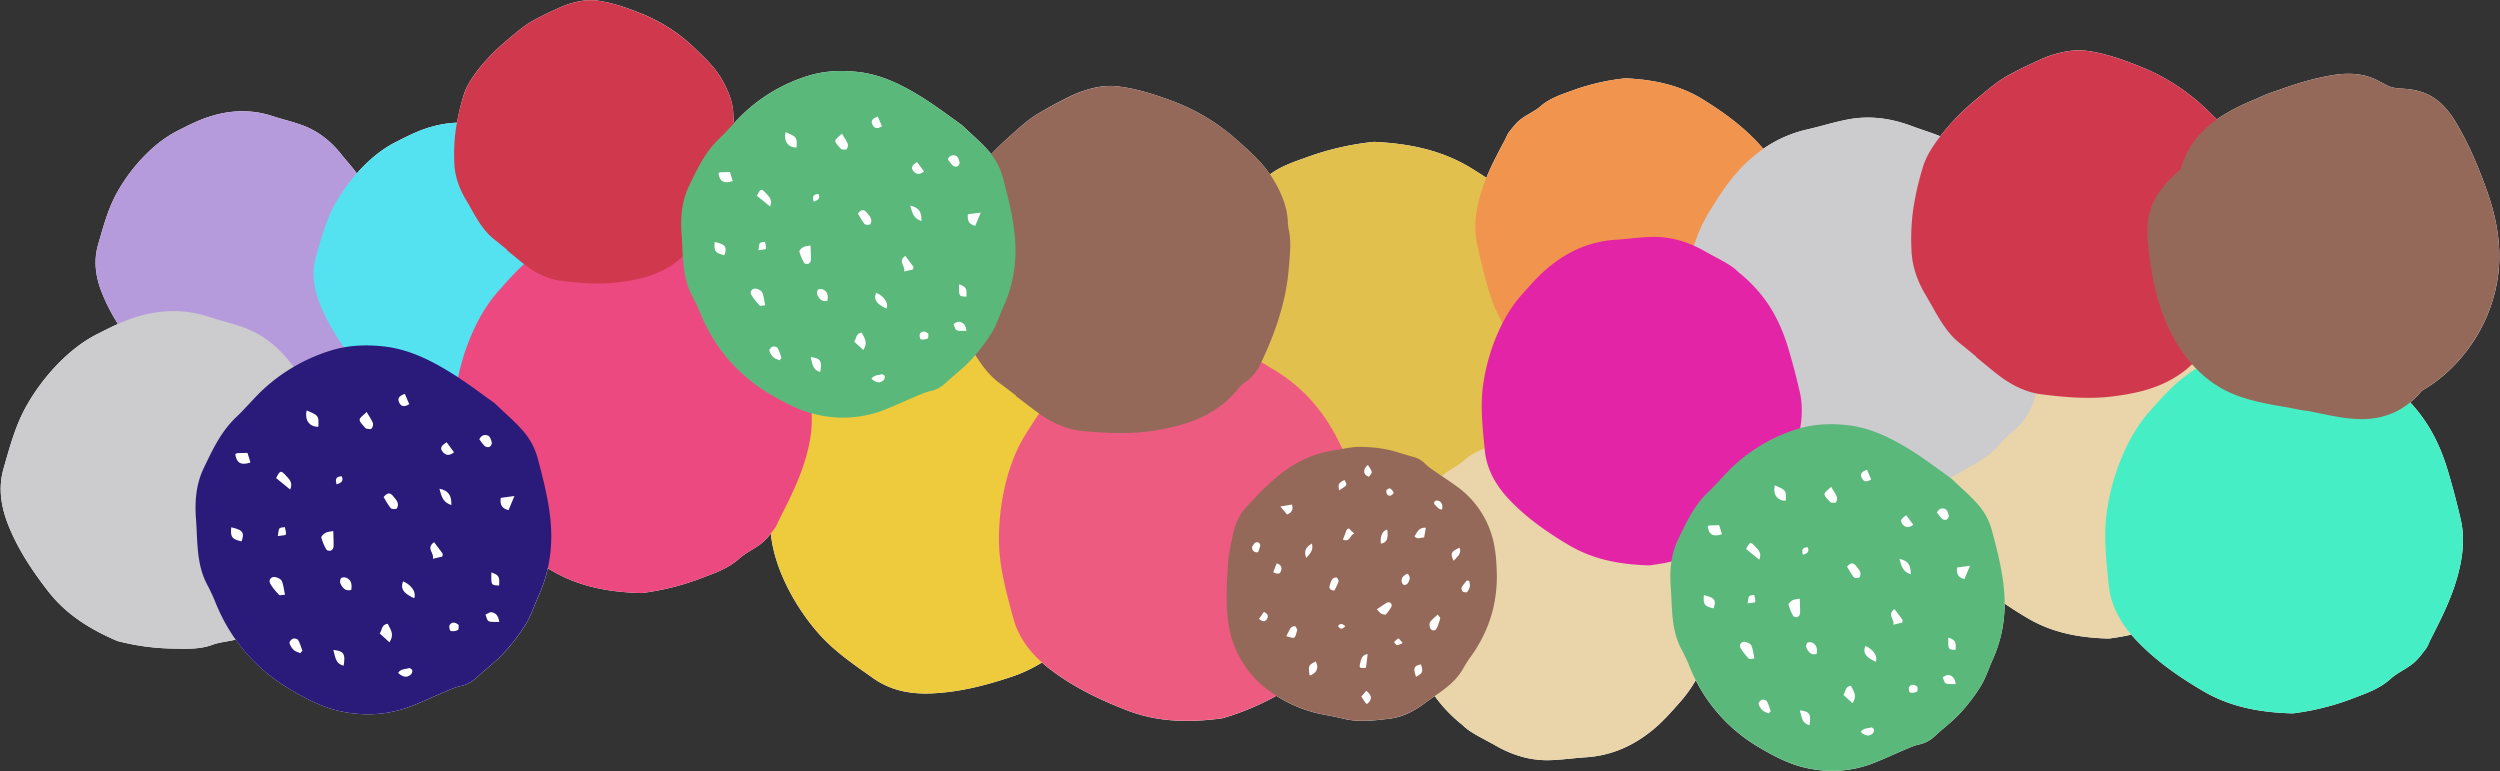 <svg xmlns="http://www.w3.org/2000/svg" viewBox="0 0 2380 734"><rect x="0" y="0" width="2380" height="734" fill="#333333" stroke="none"/><defs><style>.cls-1{isolation:isolate;}.cls-2{fill:#fff;}.cls-3{fill:#e1c04d;}.cls-10,.cls-11,.cls-12,.cls-13,.cls-14,.cls-15,.cls-3,.cls-4,.cls-5,.cls-6,.cls-7,.cls-8,.cls-9{mix-blend-mode:multiply;}.cls-4{fill:#f1944d;}.cls-5{fill:#e9d5a9;}.cls-6{fill:#b69bdc;}.cls-7{fill:#eecb3d;}.cls-8{fill:#54e2f1;}.cls-9{fill:#cccbcd;}.cls-10{fill:#ee5b81;}.cls-11{fill:#45eec4;}.cls-12{fill:#ec4980;}.cls-13{fill:#e424a7;}.cls-14{fill:#d0384e;}.cls-15,.cls-17{fill:#956959;}.cls-16{fill:#5ab87b;}.cls-18{fill:#2a1a7a;}</style></defs><title>scoops-separator</title><g class="cls-1"><g id="Layer_1" data-name="Layer 1"><path class="cls-2" d="M2368.25 183.6c-7.9-22.57-17.65-46-29.92-66.58-5-8.46-11.36-16.71-19.39-22.52-9.76-7.06-20-9.37-31.83-10.09-5.26-.32-10.14-.77-14.9-3.2-5.34-2.72-10.3-5.77-16-7.75-11.55-4-24-3.82-36-1.83-17.24 2.88-34.12 8-50.61 14a155.6 155.6 0 0 0-21.47 8.39l-.55.23c-12.72 5.23-25.67 11.37-37.09 19.42-3.59-3.56-7.26-7-10.92-10.53a192.75 192.75 0 0 0-60.46-39.09c-16.7-6.87-33.61-12.94-51.58-15.55-12.09-1.75-23.78.55-35.12 4.24-7.4 2.41-14.44 6-21.51 9.28-6.3 2.95-12.48 6.14-18.6 9.44-11.07 6-20.33 14.33-30 22.31a223.59 223.59 0 0 0-35.23 36c-8.08-3.36-17.67-6.22-27-9.73-19.65-7.39-39.87-10.26-60.56-6.37-13.11 2.46-25.89 6.58-38.92 9.53a120 120 0 0 0-42 18.49c-1.12-1.36-2.27-2.7-3.46-4-15.62-17.26-34.31-30.85-54.16-43.11-22.56-13.93-47.24-18.72-73.06-20a20.82 20.82 0 0 0-3.26.28 209 209 0 0 0-47.63 11.27c-10.72 3.84-21.54 7.3-30.52 15.11-5.63 4.89-12.94 7.81-18.87 12.42-4.19 3.24-7.54 7.66-10.87 11.87-1.81 2.29-2.76 5.24-4.17 7.86-6.31 11.76-12.57 23.56-17.6 35.89q-6.88-4.57-14-8.92c-28.55-17.63-59.77-23.69-92.45-25.29a26.34 26.34 0 0 0-4.12.36 264.44 264.44 0 0 0-60.27 14.26c-12.22 4.38-24.54 8.38-35.17 16.35-8.76-12.88-20.39-22.9-31.85-33.11a192.74 192.74 0 0 0-61.78-37c-16.93-6.28-34-11.77-52.09-13.76-12.14-1.33-23.74 1.37-35 5.46-7.31 2.66-14.22 6.46-21.18 10-6.08 3.19-12.08 6.6-18.08 10.11-10.86 6.35-19.82 15-29.16 23.33-5.65 5-11.07 10.24-16.22 15.68-.21-.27-.42-.55-.63-.82-7.54-9.2-16.93-16.89-27-26.62-11-7.79-23.29-17.22-36.31-25.44-19.52-12.32-39.81-22.87-63.47-25.41-16.27-1.73-32.37-.89-47.67 4a157.31 157.31 0 0 0-59.38 34.37c-3.59 3.33-7 6.87-10.34 10.45-.07-.44-.13-.88-.21-1.33a42 42 0 0 1-.43-6.38c-.3-12.19-4.74-22.93-10.65-33.43-6.88-12.23-17-21.5-26.86-31a157.12 157.12 0 0 0-49.29-31.87C597.76 7.73 584 2.78 569.33.65c-9.86-1.43-19.38.45-28.63 3.46-6 2-11.77 4.86-17.54 7.56-5.13 2.4-10.18 5-15.17 7.69-9 4.86-16.57 11.68-24.42 18.19-12.5 10.37-23.77 21.8-33 35.14-3.72 5.4-7.18 11.34-9.06 17.56a244.35 244.35 0 0 0-6.51 26.56 105 105 0 0 0-28.66 5.25c-10.22 3.32-20 8.31-29.59 13.2-12.4 6.3-23 15-32.73 25.06-1.5 1.56-2.95 3.15-4.37 4.76-4-5.71-9.62-11.72-14.7-18.09-9.89-12.43-21.91-22.14-36.85-27.64-9.47-3.49-19.36-5.78-29-8.91-20.25-6.61-40.5-5.64-60.37.82-10.22 3.32-20 8.31-29.59 13.2-12.4 6.3-23 15-32.73 25.06a166.5 166.5 0 0 0-23.83 31.77c-9.42 16.14-14.1 34.06-19.23 51.81-4.55 15.74-2.11 31 3.69 45.67a182.15 182.15 0 0 0 15.27 29.68c-6.67 3-13.21 6.31-19.71 9.61-14.59 7.41-27.1 17.62-38.51 29.48a195.88 195.88 0 0 0-28 37.37C15 403.87 9.49 425 3.45 445.84-1.9 464.36 1 482.36 7.79 499.57c9.15 23.05 22.73 43.59 38 63.22C63.07 585.11 85.9 599.1 111.2 610a22.19 22.19 0 0 0 3.36.94 222.62 222.62 0 0 0 51.73 6.52c12.13.17 24.22.75 36.09-3.69 7-2.61 14.76-2.94 22-4.92a167.18 167.18 0 0 0 52.21 47.66c13.76 8.13 28.52 15.86 43.85 19.72 23.3 5.86 47.36 5.07 70.35-3.68 10.93-4.16 21.52-9.25 32.31-13.78 4.92-2.06 9.85-4.38 15-5.53a32.36 32.36 0 0 0 15.77-8.24c8.28-7.8 17.59-14.58 25.3-22.88a178.69 178.69 0 0 0 21.33-27.74c5.23-8.5 8.26-18.33 12.42-27.5a131.7 131.7 0 0 0 8.62-25.88l3.59 2.14c26.42 15.6 55.07 20.57 85 21.44a24.1 24.1 0 0 0 3.76-.4 241.77 241.77 0 0 0 54.8-14.18c12.31-4.69 24.75-8.94 35-18.18 6.4-5.79 14.78-9.34 21.54-14.79a55.69 55.69 0 0 0 8.56-9.1l.5 3.72c2.34 17.23 8.23 33.33 16.15 48.92a208.09 208.09 0 0 0 27.72 41.17c15.19 17.74 34.42 30.62 53.28 44 16.71 11.82 35.78 15.23 55.43 14.38 26.32-1.14 51.66-7.61 76.68-16a137.36 137.36 0 0 0 28.37-13.42q3.68 3.29 7.65 6.34c22.11 17 47 28.94 73.07 39.09 29.57 11.54 59.66 11.87 90.33 7.8a24.92 24.92 0 0 0 3.78-1 246.36 246.36 0 0 0 48.34-20.54 125.89 125.89 0 0 0 35.55 15.74c9.12 2.44 18.59 3.57 27.74 5.93 14.76 3.8 29.43 1.9 44.13.18 12.87-1.5 23.89-7.35 34.14-15 3-2.25 6.15-4.4 9.25-6.57a138.06 138.06 0 0 0 26.63 27.73c6.82 7.08 19.45 12.59 31.27 19.37 15.85 9.09 32.82 14.38 51.13 13.93 11.6-.29 23.16-2 34.76-2.76 24.45-1.52 45.7-11.14 64.21-26.49 9.52-7.89 17.82-17.36 26-26.67a124.38 124.38 0 0 0 14.45-20.25 156 156 0 0 0 60.78 64.26c12.93 7.63 26.8 14.91 41.2 18.53 21.89 5.51 44.5 4.76 66.1-3.46 10.27-3.91 20.21-8.69 30.36-12.94 4.62-1.94 9.26-4.11 14.11-5.2a30.41 30.41 0 0 0 14.82-7.74c7.78-7.33 16.53-13.7 23.78-21.5a167.89 167.89 0 0 0 20-26.07c4.91-8 7.76-17.22 11.66-25.84a127.27 127.27 0 0 0 11.18-53.05c7.18 5 14.6 9.63 22.18 14.1 23.75 14 49.5 18.49 76.37 19.28a21.65 21.65 0 0 0 3.38-.36q9.49-1.24 18.75-3.37 2.12 2.49 4.38 4.9c18.46 19.61 40.39 34.9 63.64 48.62 26.42 15.6 55.07 20.57 85 21.44a24.1 24.1 0 0 0 3.76-.4 241.77 241.77 0 0 0 54.83-14.13c12.31-4.69 24.75-8.94 35-18.18 6.4-5.79 14.78-9.34 21.54-14.79 4.77-3.85 8.54-9 12.3-14 2-2.69 3.07-6.13 4.64-9.19 10.05-19.66 20-39.4 25.76-60.84 4.68-17.44 6.87-35.26 2.73-53.11-3.76-16.24-8-32.41-12.85-48.34-7.12-23.16-17.68-44.21-35.24-63.07a81 81 0 0 0 11.13-11.19c20-11.29 37.19-28.47 49.76-48a150.43 150.43 0 0 0 23.18-64.8c2.68-25.77-1.8-51.09-10.33-75.49z"/><path class="cls-3" d="M1198.32 474.63c-30.88-25.56-46.76-54.91-56.22-88-5-17.53-9.24-35.31-13-53.15-4.14-19.6-1.36-39 4.14-58 6.76-23.31 18.06-44.69 29.49-66 1.78-3.31 3-7.06 5.27-9.95 4.21-5.32 8.46-10.91 13.75-15 7.51-5.82 16.76-9.52 23.88-15.71 11.36-9.88 25.05-14.26 38.62-19.12a264.44 264.44 0 0 1 60.27-14.26 26.35 26.35 0 0 1 4.12-.36c32.67 1.61 63.89 7.67 92.45 25.29 25.12 15.51 48.77 32.71 68.54 54.55 14.76 16.31 25.43 35.15 27.18 58 2 25.75 4.62 51.5.19 77.23a232.67 232.67 0 0 1-15.65 53.24c-7.76 17.95-17.43 34.5-30.58 48.82-10.21 11.11-20.52 22.41-32.27 31.76-22.84 18.19-48.88 29.36-78.62 30.62-14.11.6-28.18 2.44-42.28 2.51-22.25.11-42.73-6.72-61.76-18.15-14.2-8.57-29.41-15.56-37.52-24.32z"/><path class="cls-4" d="M1460.77 342.93c-24.4-20.2-37-43.39-44.43-69.56-4-13.85-7.3-27.9-10.27-42-3.27-15.49-1.07-30.86 3.27-45.85 5.34-18.43 14.28-35.32 23.3-52.14 1.41-2.62 2.36-5.58 4.17-7.86 3.33-4.21 6.68-8.63 10.87-11.87 5.94-4.6 13.24-7.52 18.87-12.42 9-7.81 19.8-11.27 30.52-15.11a209 209 0 0 1 47.63-11.27 20.82 20.82 0 0 1 3.26-.28c25.82 1.27 50.5 6.06 73.06 20 19.85 12.26 38.54 25.85 54.16 43.11 11.66 12.89 20.1 27.78 21.48 45.81 1.56 20.35 3.65 40.7.15 61a183.87 183.87 0 0 1-12.37 42.08c-6.14 14.18-13.77 27.27-24.17 38.58-8.07 8.78-16.22 17.71-25.5 25.1-18.05 14.37-38.63 23.2-62.13 24.2-11.15.47-22.27 1.93-33.41 2-17.58.09-33.77-5.31-48.81-14.34-11.22-6.73-23.24-12.26-29.65-19.18z"/><path class="cls-5" d="M1392.51 690.37c-25.83-20.53-39.39-44.43-47.71-71.53-4.41-14.34-8.18-28.91-11.57-43.53-3.72-16.07-1.76-32.11 2.46-47.82 5.18-19.3 14.14-37.08 23.19-54.78 1.41-2.76 2.34-5.86 4.18-8.27 3.38-4.45 6.78-9.12 11.07-12.59 6.09-4.91 13.64-8.11 19.4-13.32 9.19-8.31 20.39-12.15 31.47-16.37a217.69 217.69 0 0 1 49.37-12.72 21.69 21.69 0 0 1 3.39-.36c26.92.79 52.71 5.27 76.5 19.31 20.93 12.35 40.68 26.12 57.3 43.78 12.41 13.18 21.5 28.51 23.32 47.27 2 21.16 4.64 42.31 1.41 63.56a191.53 191.53 0 0 1-12 44.08c-6.1 14.9-13.78 28.68-24.37 40.68-8.22 9.31-16.52 18.78-26 26.67-18.5 15.34-39.75 25-64.21 26.49-11.6.72-23.16 2.47-34.76 2.76-18.31.45-35.28-4.84-51.13-13.93-11.82-6.75-24.49-12.29-31.31-19.38zM2092 327.06c25.79 20.5 39.32 44.35 47.63 71.41 4.4 14.32 8.17 28.86 11.55 43.45 3.72 16 1.75 32.06-2.46 47.74-5.17 19.27-14.11 37-23.15 54.69-1.41 2.75-2.33 5.85-4.17 8.26-3.38 4.44-6.77 9.11-11.05 12.56-6.08 4.91-13.61 8.09-19.37 13.3-9.17 8.3-20.35 12.13-31.42 16.34a217.32 217.32 0 0 1-49.29 12.7 21.65 21.65 0 0 1-3.38.36c-26.87-.79-52.62-5.26-76.37-19.28-20.89-12.33-40.61-26.08-57.2-43.7-12.39-13.16-21.47-28.46-23.28-47.19-2-21.13-4.64-42.24-1.41-63.46a191.21 191.21 0 0 1 12-44c6.09-14.87 13.76-28.63 24.33-40.61 8.21-9.29 16.49-18.74 26-26.62 18.47-15.32 39.69-24.92 64.1-26.44 11.58-.72 23.12-2.47 34.7-2.75 18.28-.45 35.22 4.83 51 13.9 11.85 6.78 24.46 12.28 31.24 19.34z"/><path class="cls-6" d="M344 172.66c14.29 24.87 17.58 48.52 15.63 73.09-1 13-2.66 26-4.6 38.88-2.14 14.18-8.88 26.51-17.32 37.85-10.37 13.93-23.31 25.43-36.3 36.83-2 1.78-3.77 4-6 5.35-4.16 2.51-8.4 5.2-13 6.62-6.49 2-13.62 2.18-19.94 4.55-10.09 3.77-20.37 3.28-30.68 3.14a189.23 189.23 0 0 1-44-5.54 18.85 18.85 0 0 1-2.85-.79c-21.5-9.27-40.91-21.15-55.62-40.12-13-16.69-24.49-34.14-32.27-53.74-5.8-14.63-8.24-29.93-3.69-45.67 5.13-17.76 9.81-35.68 19.23-51.81a166.49 166.49 0 0 1 23.83-31.77c9.7-10.08 20.33-18.76 32.73-25.06 9.63-4.89 19.37-9.88 29.59-13.2 19.87-6.47 40.12-7.43 60.37-.82 9.6 3.13 19.5 5.43 29 8.91 14.94 5.5 27 15.22 36.85 27.64 7.36 9.25 15.8 17.74 19.04 25.66z"/><path class="cls-7" d="M862.89 325c35.23-6.67 64.5-.85 92.7 11.54 14.92 6.56 29.58 13.8 44 21.39 15.86 8.34 27.66 21.36 37.58 36 12.19 18 20.46 37.95 28.59 58 1.27 3.12 3.16 6.08 3.84 9.31 1.26 5.94 2.69 12.05 2.49 18-.28 8.5-3 17-2.82 25.41.32 13.46-4.48 25.39-8.88 37.5a236.51 236.51 0 0 1-24.58 49.64 23.56 23.56 0 0 1-2.11 3c-19.7 21.64-41.7 39.68-70.18 49.28-25 8.44-50.36 14.91-76.68 16-19.65.85-38.71-2.56-55.43-14.38-18.86-13.34-38.09-26.22-53.28-44a208.1 208.1 0 0 1-27.72-41.17c-7.92-15.59-13.81-31.7-16.15-48.92-1.82-13.37-3.71-26.92-3.45-40.35.52-26.11 7.69-50.42 23.8-71.61 7.64-10.05 14.41-20.8 22.41-30.54 12.63-15.38 29-25.59 47.75-32.16 13.96-4.83 27.45-11.31 38.12-11.94z"/><path class="cls-8" d="M551.57 183.47c14.29 24.87 17.58 48.52 15.63 73.09-1 13-2.66 26-4.6 38.88-2.14 14.18-8.88 26.51-17.32 37.85C534.9 347.22 522 358.72 509 370.12c-2 1.78-3.77 4-6 5.35-4.16 2.51-8.4 5.2-13 6.62-6.49 2-13.62 2.18-19.94 4.55-10.09 3.77-20.37 3.28-30.68 3.14a189.23 189.23 0 0 1-44-5.54 18.85 18.85 0 0 1-2.85-.79c-21.5-9.27-40.91-21.15-55.62-40.12-13-16.69-24.49-34.14-32.27-53.74-5.8-14.63-8.24-29.93-3.69-45.67 5.13-17.76 9.81-35.68 19.23-51.81A166.49 166.49 0 0 1 344 160.32c9.7-10.08 20.33-18.76 32.73-25.06 9.63-4.89 19.37-9.88 29.59-13.2 19.87-6.47 40.12-7.43 60.37-.82 9.6 3.13 19.5 5.43 29 8.91 14.94 5.5 27 15.22 36.85 27.64 7.35 9.27 15.79 17.77 19.03 25.68z"/><path class="cls-9" d="M298.31 374.75c16.81 29.26 20.69 57.08 18.38 86-1.22 15.3-3.13 30.57-5.42 45.74-2.52 16.68-10.44 31.19-20.37 44.53-12.21 16.39-27.42 29.92-42.7 43.33-2.38 2.09-4.43 4.69-7.09 6.29-4.89 3-9.89 6.11-15.27 7.79-7.64 2.38-16 2.56-23.46 5.35-11.87 4.44-24 3.86-36.09 3.69a222.63 222.63 0 0 1-51.73-6.52 22.18 22.18 0 0 1-3.36-.94c-25.29-10.9-48.13-24.88-65.44-47.2-15.24-19.64-28.82-40.17-38-63.22C1 482.36-1.9 464.36 3.45 445.84c6-20.89 11.54-42 22.63-61a195.88 195.88 0 0 1 28-37.37C65.53 335.65 78 325.44 92.63 318c11.33-5.75 22.79-11.62 34.81-15.53 23.38-7.61 47.2-8.74 71-1 11.3 3.69 22.95 6.39 34.08 10.49 17.58 6.47 31.72 17.9 43.35 32.52 8.7 10.97 18.63 20.96 22.44 30.27zM1859.18 136.24c33.09 18.53 52.86 43.13 67.31 72.34 7.64 15.46 14.61 31.28 21.15 47.24 7.19 17.54 7.91 36.1 6 54.69-2.32 22.85-9.2 44.66-16.21 66.41-1.09 3.39-1.57 7.07-3.21 10.15-3 5.67-6 11.6-10.24 16.32-6 6.7-14 11.71-19.55 18.69-8.89 11.13-20.89 17.54-32.68 24.37a250.16 250.16 0 0 1-53.64 23.55 24.92 24.92 0 0 1-3.78 1c-30.68 4.07-60.76 3.74-90.33-7.8-26-10.16-51-22.13-73.07-39.09-16.51-12.66-29.65-28.38-35.16-49.32-6.22-23.63-13.07-47.14-13.32-71.84a220.11 220.11 0 0 1 5.5-52.21c4.17-18 10.34-35.08 20.15-50.63 7.61-12.07 15.28-24.34 24.62-35 18.16-20.81 40.49-35.64 67.95-41.88 13-3 25.81-7.07 38.92-9.53 20.69-3.89 40.91-1 60.56 6.37 14.65 5.48 29.98 9.39 39.03 16.17z"/><path class="cls-10" d="M1207.8 349.11c33.09 18.53 52.86 43.13 67.31 72.34 7.64 15.46 14.61 31.28 21.15 47.24 7.19 17.54 7.91 36.1 6 54.69-2.32 22.85-9.2 44.66-16.21 66.41-1.09 3.39-1.57 7.07-3.21 10.15-3 5.67-6 11.6-10.24 16.32-6 6.7-14 11.71-19.55 18.69-8.89 11.13-20.89 17.54-32.68 24.37a250.16 250.16 0 0 1-53.66 23.53 24.92 24.92 0 0 1-3.78 1c-30.68 4.07-60.76 3.74-90.33-7.8-26-10.16-51-22.13-73.07-39.09-16.51-12.66-29.65-28.38-35.16-49.32-6.22-23.63-13.07-47.14-13.32-71.84a220.11 220.11 0 0 1 5.5-52.21c4.17-18 10.34-35.08 20.15-50.63 7.61-12.07 15.28-24.34 24.62-35 18.16-20.81 40.49-35.64 67.95-41.88 13-3 25.81-7.07 38.92-9.53 20.69-3.89 40.91-1 60.56 6.37 14.66 5.5 30 9.41 39.05 16.19z"/><path class="cls-11" d="M2276.72 366.71c28.69 22.8 43.74 49.34 53 79.44 4.89 15.93 9.08 32.11 12.85 48.34 4.14 17.84 2 35.67-2.73 53.11-5.76 21.43-15.7 41.18-25.76 60.84-1.57 3.06-2.6 6.5-4.64 9.19-3.76 4.94-7.53 10.13-12.3 14-6.76 5.46-15.15 9-21.54 14.79-10.2 9.23-22.64 13.49-35 18.18a241.76 241.76 0 0 1-54.83 14.13 24.09 24.09 0 0 1-3.76.4c-29.9-.88-58.54-5.85-85-21.44-23.24-13.72-45.17-29-63.64-48.62-13.78-14.64-23.88-31.66-25.9-52.49-2.27-23.51-5.16-47-1.57-70.59a212.72 212.72 0 0 1 13.34-49c6.77-16.54 15.3-31.86 27.07-45.18 9.13-10.34 18.35-20.85 28.92-29.62 20.55-17 44.15-27.73 71.31-29.42 12.88-.8 25.72-2.74 38.6-3.06 20.34-.5 39.18 5.37 56.78 15.47 13.19 7.55 27.22 13.66 34.8 21.53z"/><path class="cls-12" d="M704.77 252.17c28.69 22.8 43.74 49.34 53 79.44 4.89 15.93 9.08 32.11 12.85 48.34 4.14 17.84 2 35.67-2.73 53.11-5.76 21.43-15.7 41.18-25.76 60.84-1.57 3.06-2.6 6.5-4.64 9.19-3.76 4.94-7.53 10.13-12.3 14-6.76 5.46-15.15 9-21.54 14.79-10.2 9.23-22.64 13.49-35 18.18a241.76 241.76 0 0 1-54.83 14.13 24.09 24.09 0 0 1-3.76.4c-29.9-.88-58.54-5.85-85-21.44-23.24-13.72-45.17-29-63.64-48.62-13.78-14.64-23.88-31.66-25.9-52.49-2.27-23.51-5.16-47-1.57-70.59a212.72 212.72 0 0 1 13.34-49c6.77-16.54 15.3-31.86 27.07-45.18 9.13-10.34 18.35-20.85 28.92-29.62 20.55-17 44.15-27.73 71.31-29.42 12.88-.8 25.72-2.74 38.6-3.06 20.34-.5 39.18 5.37 56.78 15.47 13.2 7.55 27.22 13.66 34.8 21.53z"/><path class="cls-13" d="M1654.43 258.62c25.68 20.41 39.15 44.16 47.43 71.1 4.38 14.26 8.13 28.74 11.5 43.27 3.7 16 1.75 31.92-2.45 47.53-5.15 19.18-14.05 36.86-23.05 54.45-1.4 2.74-2.32 5.82-4.15 8.22-3.36 4.42-6.74 9.07-11 12.51-6.05 4.89-13.56 8.06-19.28 13.24-9.13 8.27-20.27 12.07-31.29 16.27a216.39 216.39 0 0 1-49.08 12.65 21.56 21.56 0 0 1-3.37.36c-26.76-.78-52.4-5.23-76-19.19-20.8-12.28-40.43-26-57-43.52-12.34-13.1-21.37-28.34-23.18-47-2-21-4.62-42.06-1.41-63.18a190.39 190.39 0 0 1 11.9-43.79c6.06-14.81 13.7-28.51 24.23-40.43 8.17-9.25 16.42-18.66 25.88-26.51 18.39-15.25 39.52-24.82 63.82-26.33 11.53-.72 23-2.45 34.55-2.74 18.2-.45 35.07 4.81 50.82 13.84 11.8 6.74 24.35 12.21 31.13 19.25z"/><path class="cls-14" d="M482.79 237.84c-4-3.29-8-6.65-12.13-9.86-12.76-10-19.07-24.48-27.09-37.88-6.38-10.66-10.43-21.94-11-34.11a172.45 172.45 0 0 1 1.23-31.87 225.31 225.31 0 0 1 7.77-33.87c1.88-6.21 5.34-12.16 9.06-17.56 9.19-13.33 20.46-24.77 33-35.14C491.43 31 499 24.23 508 19.37c5-2.69 10-5.29 15.17-7.69 5.77-2.7 11.51-5.6 17.54-7.56 9.25-3 18.77-4.89 28.63-3.46 14.65 2.13 28.43 7.08 42 12.68a157.12 157.12 0 0 1 49.33 31.86c9.89 9.45 20 18.72 26.86 31 5.91 10.5 10.35 21.25 10.65 33.43a42 42 0 0 0 .43 6.38c1.87 10.4.19 20.68-1 31-3.06 26-12.54 50-24.51 73a34.89 34.89 0 0 1-12.81 14 25.08 25.08 0 0 0-5.69 5.25 73.28 73.28 0 0 1-18.47 15.26c-14.4 8.61-30.18 12-46.45 14.15-18.7 2.45-37.35.87-55.87-1.43-12.66-1.58-23.94-7.38-34.06-15.15-5.83-4.48-11.43-9.26-17.13-13.9zM1881.39 339.49c-5-4-9.85-8.16-14.88-12.09-15.65-12.25-23.39-30-33.23-46.47-7.83-13.07-12.79-26.91-13.5-41.84a211.54 211.54 0 0 1 1.5-39.09 276.39 276.39 0 0 1 9.53-41.55c2.3-7.62 6.55-14.92 11.12-21.54 11.27-16.36 25.09-30.39 40.43-43.1 9.63-8 18.88-16.34 30-22.31 6.12-3.3 12.31-6.49 18.6-9.44 7.08-3.31 14.12-6.87 21.51-9.28 11.34-3.7 23-6 35.12-4.24 18 2.61 34.88 8.69 51.58 15.55a192.74 192.74 0 0 1 60.47 39.09c12.13 11.6 24.51 23 33 38 7.25 12.88 12.69 26.06 13.06 41a51.51 51.51 0 0 0 .53 7.83c2.3 12.76.23 25.36-1.25 38-3.76 31.94-15.38 61.28-30.07 89.53a42.8 42.8 0 0 1-15.72 17.18 30.77 30.77 0 0 0-7 6.44 89.9 89.9 0 0 1-22.65 18.72c-17.66 10.56-37 14.74-57 17.35-22.94 3-45.82 1.07-68.54-1.76-15.53-1.93-29.37-9-41.78-18.59-7.15-5.5-14-11.36-21-17.06z"/><path class="cls-15" d="M967.34 376.65c-5.09-3.86-10.12-7.81-15.29-11.57-16.07-11.7-24.41-29.2-34.82-45.29-8.28-12.79-13.71-26.45-14.94-41.35a211.54 211.54 0 0 1 .15-39.12 276.39 276.39 0 0 1 8.09-41.86c2-7.7 6-15.13 10.37-21.91 10.7-16.74 24-31.24 38.91-44.48 9.34-8.31 18.3-17 29.16-23.33 6-3.51 12.08-6.91 18.27-10.08 7-3.55 13.87-7.35 21.18-10 11.21-4.09 22.81-6.79 35-5.46 18.05 2 35.16 7.47 52.09 13.76a192.74 192.74 0 0 1 61.78 37c12.53 11.17 25.29 22.1 34.25 36.81 7.69 12.63 13.59 25.61 14.47 40.54a51.51 51.51 0 0 0 .8 7.81c2.74 12.68 1.11 25.34.06 38-2.65 32-13.25 61.78-26.95 90.52a42.8 42.8 0 0 1-15.12 17.72 30.77 30.77 0 0 0-6.8 6.64 89.9 89.9 0 0 1-22 19.49c-17.28 11.17-36.49 16-56.35 19.32-22.82 3.79-45.75 2.65-68.56.61-15.59-1.39-29.67-8-42.4-17.13-7.33-5.29-14.39-10.89-21.58-16.29z"/><path class="cls-16" d="M916 119.31c10 9.73 19.43 17.42 27 26.62a61.68 61.68 0 0 1 11.51 22.51c4.72 17.63 9.34 35.52 11.31 53.59 2.59 23.66-.27 47.15-10.29 69.26-3.91 8.62-6.75 17.86-11.66 25.84a167.89 167.89 0 0 1-20 26.07c-7.25 7.79-16 14.17-23.78 21.5a30.41 30.41 0 0 1-14.82 7.74c-4.85 1.09-9.48 3.26-14.11 5.2-10.15 4.26-20.09 9-30.36 12.94-21.6 8.22-44.21 9-66.1 3.46-14.4-3.62-28.27-10.9-41.2-18.53-31.63-18.68-54.34-45.46-67.84-79.85a152.34 152.34 0 0 0-7-14.46c-9.56-18.39-8.29-38.57-9.78-58.3-1.18-15.65 0-31 6.84-45.32 7.86-16.42 15.51-32.93 29.14-45.79 8.45-8 15.84-17.07 24.36-25a157.31 157.31 0 0 1 59.38-34.37c15.3-4.9 31.4-5.74 47.67-4 23.66 2.52 44 13.09 63.47 25.41 12.95 8.26 25.2 17.69 36.26 25.48z"/><path class="cls-2" d="M771.65 233.66c.13 5 .42 9.5.27 14a4.57 4.57 0 0 1-2.26 3.43c-1.14.45-3.64.07-4.1-.76a44.49 44.49 0 0 1-4.56-10.81c-.27-1.1 2.16-3.36 3.81-4.28s4.03-.99 6.84-1.58zM728.48 290.68c-2.62.11-4.69.79-5.3.12a54.34 54.34 0 0 1-7.9-10.12c-1.77-3.2.88-6.52 4.5-5.82 2.16.42 5.07 1.8 5.84 3.54 1.53 3.52 1.85 7.6 2.86 12.28zM747.94 125.8c10.78 4.69 10.78 4.69 10.4 14.6-7.91.19-12.51-5.87-10.4-14.6zM801.53 127.15c2.68 4.68 4.55 7.19 5.55 10 .49 1.38-.19 3.69-1.18 4.9-.59.72-2.79.23-4.25.1a2.54 2.54 0 0 1-1.57-.94c-1.79-2.31-4.76-4.63-4.84-7-.06-1.95 3.4-4 6.29-7.06zM816.68 203.33c3.3-4.16 5.78-4.26 8.75-.59 2.65 3.27 5.71 6.34 3 10.7-.49.8-4.47.78-5.29-.18-2.56-3.01-4.4-6.66-6.46-9.93zM844 293.75c-9.69-4.35-12.54-8.66-9.9-15 7.66 3.25 11.9 9.75 9.9 15zM694.91 163.8l2.65 8.53c-8.42 2.82-12.35.55-13.54-7.41.52-.31 1-.86 1.57-.88 2.8-.15 5.61-.16 9.32-.24zM733.06 196.55l-12.51-10.19c3.46-6.84 4.24-7.14 8.53-2.49 3.02 3.28 6.78 6.51 3.98 12.68zM820.43 316.66c2.19 4.92 6.28 9.3 1.4 16.49l-8.66-7.88c2.41-3.12 1.45-7.97 7.26-8.61zM689.56 242.94c-8.67-2-10-3.92-9.17-12.6 9.77 2.36 12.24 4.24 9.17 12.6zM742.07 343c-2-.95-4.31-1.5-5.82-2.94a13.83 13.83 0 0 1-3.8-6.23c-.26-1 1.73-3.37 3.12-3.83s4.09.26 4.72 1.34c1.67 2.89 2.54 6.24 3.72 9.41zM787.7 286.36c-5.58 1.35-7.86-2.15-9.64-5.78a5.14 5.14 0 0 1 .7-4.78c.91-.86 3.45-.86 4.78-.22 4.24 2.02 5.04 5.81 4.16 10.78zM933.7 202.36L928.41 215c-6.32-1.68-7.66-5.22-6.93-11zM861.81 243.62c3 3.92 5.36 7 7.65 10.23.27.37-.08 1.18-.23 2.64l-8.62 2c1.83-5.16-6.36-9.21 1.2-14.87zM877.28 210.4c-8-2.53-8.95-8.5-10.68-14.6 8.05 1.92 10.77 5.49 10.68 14.6zM771.68 340c9.42 1 11 3.5 9.22 14.1-7.65-1.92-7.39-8.42-9.22-14.1zM920.11 315c-3.5-.15-6.78.41-9.39-.67-1.54-.63-2-3.85-3-5.9 1.83-.75 3.8-2.35 5.47-2.09 4.11.66 6.29 3.55 6.92 8.66zM902.29 151.68c1.82-4 5.22-4.55 8-3.26 1.71.81 2.66 3.93 3.22 6.19.26 1.07-.88 3.13-1.95 3.7a4.52 4.52 0 0 1-4.17-.46c-2.01-1.78-3.48-4.13-5.1-6.17zM873.06 154.3l6.6 8.91c-4.61 3.76-7.83 2.57-10.35-.68s-.56-5.62 3.75-8.23zM839.6 120.18c-4.57 2.92-7.47 2.08-9.14-1.81s.68-5.66 5.19-7.43zM829.71 360.6c2.17-3.76 6.38-3.21 9.68-4.32.7-.24 2.43.91 2.8 1.8a3.86 3.86 0 0 1-.65 3.33c-3.14 3.65-7.34 3.37-11.83-.81zM913.07 270.69c6.71 2.43 7.45 3.82 6.89 11.68-7.11-.22-7.11-.22-6.89-11.68zM883.85 317.73c-.14 1.1.23 3.91-.73 4.48a9.5 9.5 0 0 1-6.52.81c-.72-.17-1.6-4-.85-5.22 1.6-2.6 4.36-3.17 8.1-.07zM722 238.23c.61-3.19.45-5.48 1.5-6.82.81-1 3.13-.89 4.79-1.27.38 2.25 1.37 4.64.86 6.66-.15.81-3.65.8-7.15 1.43zM774.66 191.92c-1.58-5.12-.07-7.13 4.6-7.15 1.74 4.15-.32 5.8-4.6 7.15z"/><path class="cls-17" d="M1169.47 530.38c2.34-11.12 3.55-20.92 6.61-30.1a50.16 50.16 0 0 1 10.49-17.68c10.08-10.9 20.38-21.83 32-31 15.15-12 32.55-20.27 52.11-23 7.62-1.05 15.21-3.1 22.84-3.19a136.53 136.53 0 0 1 26.62 2.48c8.5 1.6 16.69 4.86 25.1 7a24.73 24.73 0 0 1 11.75 6.84c2.85 2.86 6.35 5.11 9.7 7.45 7.33 5.13 14.93 9.9 22.07 15.27a88.62 88.62 0 0 1 31.05 44c3.75 11.48 4.77 24.17 5.13 36.38.87 29.86-7.69 57.1-25.5 81.3a123.89 123.89 0 0 0-6.92 11.07c-8.5 14.56-22.93 22.43-35.86 32-10.25 7.6-21.28 13.45-34.14 15-14.7 1.72-29.38 3.62-44.13-.18-9.15-2.36-18.61-3.49-27.74-5.93a127.93 127.93 0 0 1-49.4-25.94c-10-8.4-17.57-19.11-23.44-31-8.53-17.37-10.06-35.91-10.05-54.68-.03-12.6 1.14-25.11 1.71-36.09z"/><path class="cls-2" d="M1310.74 580.06c3.35-2.24 6.35-4.41 9.54-6.27a3.72 3.72 0 0 1 3.34.07c.81.59 1.62 2.48 1.26 3.15a36.18 36.18 0 0 1-5.48 7.84c-.64.66-3.25 0-4.59-.76s-2.45-2.36-4.07-4.03zM1368.69 585c1.21 1.75 2.57 2.88 2.38 3.6a44.19 44.19 0 0 1-3.53 9.83c-1.43 2.6-4.87 2.22-6-.57-.65-1.67-1-4.27-.1-5.55 1.79-2.58 4.45-4.56 7.25-7.31zM1246.83 643.16c-1.45-9.45-1.45-9.45 5.53-13.49 3.57 5.33 1.39 11.15-5.53 13.49zM1224.51 605.7c2.06-3.87 3-6.25 4.48-8.16a4.89 4.89 0 0 1 3.88-1.32c.75.09 1.37 1.82 1.92 2.88a2.07 2.07 0 0 1 0 1.49c-.81 2.23-1.12 5.28-2.74 6.38-1.27.89-4.18-.6-7.54-1.27zM1270.34 562.24c-4.29-.46-5.43-2.13-4.2-5.77 1.1-3.24 1.88-6.68 6-6.73.77 0 2.48 2.73 2.17 3.72-.9 3.09-2.61 5.94-3.97 8.78zM1320.67 504.2c1.21 8.56-.52 12.38-6 13.31-1.09-6.65 1.52-12.42 6-13.31zM1296 663.15l4.72-5.52c5.59 4.57 5.74 8.26.78 12.52-.43-.22-1-.34-1.29-.69-1.34-1.87-2.57-3.79-4.21-6.31zM1302 622.7l-1.58 13c-6.21.59-6.75.18-5.41-4.79.89-3.47 1.49-7.46 6.99-8.21zM1346.67 510.49c2.43-3.64 3.67-8.35 10.74-8.12l-1.66 9.37c-3.2-.29-6.12 2.47-9.08-1.25zM1352.73 632.49c2.36 6.85 1.63 8.57-4.69 11.77-2.61-7.74-2.39-10.26 4.69-11.77zM1398.75 553c.2 1.77.84 3.62.5 5.28a11.25 11.25 0 0 1-2.64 5.32c-.59.62-3.06.27-4-.48s-1.59-2.93-1.12-3.83c1.26-2.4 3.19-4.45 4.86-6.64zM1340 546.15c3.35 3.25 1.93 6.34.2 9.14a4.18 4.18 0 0 1-3.59 1.59c-1-.25-2.09-2-2.23-3.19-.38-3.79 1.85-5.98 5.62-7.54zM1218.91 482.17l11-1.85c1.58 5.08-.26 7.53-4.57 9.54zM1278.48 513.72c1.42-3.74 2.52-6.74 3.72-9.7.14-.35.85-.46 1.91-1l5.15 5c-4.38 1.05-3.61 8.44-10.78 5.7zM1248.92 517.48c1.72 6.57-2 9.84-5.41 13.68-2.18-6.37-.9-9.79 5.41-13.68zM1383.89 533.89c-3.39-6.92-2.37-9.1 5.7-12.45 1.98 6.1-2.59 8.74-5.7 12.45zM1302.28 442.65c1.41 2.47 3.22 4.49 3.62 6.75.23 1.34-1.77 3.06-2.77 4.61-1.31-.93-3.26-1.59-3.81-2.86-1.32-3.08-.32-5.85 2.96-8.5zM1197.67 525.75c-3.56.5-5.4-1.62-5.69-4.06-.19-1.53 1.55-3.54 2.86-4.9a3.58 3.58 0 0 1 3.39-.27 3.68 3.68 0 0 1 1.49 3.07 38.74 38.74 0 0 1-2.05 6.16zM1212.15 544.72l3.26-8.41c4.59 1.54 5.16 4.27 4 7.41s-3.59 2.84-7.26 1zM1203.2 582.54c4 1.88 4.67 4.24 2.72 7.07s-4.19 2-7.36-.35zM1372.86 485c-3.53.14-5-3-7.17-4.79-.47-.38-.42-2.06 0-2.71a3.14 3.14 0 0 1 2.57-1c3.91.64 5.54 3.65 4.6 8.5zM1274.86 466.71c-1.24-5.67-.61-6.78 5-9.81 2.98 5 2.98 5-5 9.81zM1319.89 466.41c.82-.38 2.59-1.85 3.4-1.44a7.73 7.73 0 0 1 3.39 4.13c.2.57-2.07 2.84-3.22 2.85-2.46.05-4.08-1.63-3.57-5.54zM1335.4 612.2c-2.46 1-4 2.06-5.34 1.93-1.06-.11-2-1.77-2.95-2.74 1.38-1.24 2.6-3 4.21-3.48.68-.22 2.15 2.18 4.08 4.29zM1280.72 596.09c-2.84 3.31-4.87 3.14-6.92-.06 2.12-3.03 4.14-2.3 6.92.06z"/><path class="cls-16" d="M1857.7 455.56c10 9.73 19.43 17.42 27 26.62a61.68 61.68 0 0 1 11.51 22.51c4.72 17.63 9.34 35.52 11.31 53.59 2.59 23.66-.27 47.15-10.29 69.26-3.91 8.62-6.75 17.86-11.66 25.84a167.89 167.89 0 0 1-20 26.07c-7.25 7.79-16 14.17-23.78 21.5a30.41 30.41 0 0 1-14.82 7.74c-4.85 1.09-9.48 3.26-14.11 5.2-10.15 4.26-20.09 9-30.36 12.94-21.6 8.22-44.21 9-66.1 3.46-14.4-3.62-28.27-10.9-41.2-18.53-31.63-18.68-54.34-45.46-67.84-79.85a152.34 152.34 0 0 0-7-14.46c-9.56-18.39-8.29-38.57-9.78-58.3-1.18-15.65 0-31 6.84-45.32 7.86-16.42 15.51-32.93 29.14-45.79 8.45-8 15.84-17.07 24.36-25a157.31 157.31 0 0 1 59.38-34.37c15.3-4.9 31.4-5.74 47.67-4 23.66 2.52 44 13.09 63.47 25.41 12.97 8.26 25.22 17.69 36.26 25.48z"/><path class="cls-2" d="M1713.37 569.91c.13 5 .42 9.5.27 14a4.57 4.57 0 0 1-2.26 3.43c-1.14.45-3.64.07-4.1-.76a44.49 44.49 0 0 1-4.56-10.84c-.27-1.1 2.16-3.36 3.81-4.28s4.04-.96 6.84-1.55zM1670.2 626.93c-2.62.11-4.69.79-5.3.12a54.34 54.34 0 0 1-7.9-10.12c-1.77-3.2.88-6.52 4.5-5.82 2.16.42 5.07 1.8 5.84 3.54 1.53 3.52 1.85 7.58 2.86 12.28zM1689.66 462.05c10.78 4.69 10.78 4.69 10.4 14.6-7.91.19-12.51-5.87-10.4-14.6zM1743.25 463.41c2.68 4.68 4.55 7.19 5.55 10 .49 1.38-.19 3.69-1.18 4.9-.59.72-2.79.23-4.25.1a2.54 2.54 0 0 1-1.57-.94c-1.79-2.31-4.76-4.63-4.84-7-.06-1.96 3.4-4.01 6.29-7.06zM1758.4 539.58c3.3-4.16 5.78-4.26 8.75-.59 2.65 3.27 5.71 6.34 3 10.7-.49.8-4.47.78-5.29-.18-2.56-3.01-4.4-6.66-6.46-9.93zM1785.75 630c-9.69-4.35-12.54-8.66-9.9-15 7.63 3.26 11.92 9.75 9.9 15zM1636.63 500l2.65 8.53c-8.42 2.82-12.35.55-13.54-7.41.52-.31 1-.86 1.57-.88 2.8-.1 5.61-.11 9.32-.24zM1674.78 532.81l-12.51-10.19c3.46-6.84 4.24-7.14 8.53-2.49 3.02 3.27 6.78 6.51 3.98 12.68zM1762.15 652.92c2.19 4.92 6.28 9.3 1.4 16.49l-8.66-7.88c2.41-3.13 1.45-7.97 7.26-8.61zM1631.29 579.19c-8.67-2-10-3.92-9.17-12.6 9.76 2.41 12.23 4.24 9.17 12.6zM1683.79 679.21c-2-.95-4.31-1.5-5.82-2.94a13.83 13.83 0 0 1-3.8-6.23c-.26-1 1.73-3.37 3.12-3.83s4.09.26 4.72 1.34c1.67 2.89 2.54 6.24 3.72 9.41zM1729.42 622.61c-5.58 1.35-7.86-2.15-9.64-5.78a5.14 5.14 0 0 1 .7-4.78c.91-.86 3.45-.86 4.78-.22 4.24 2.02 5.04 5.81 4.16 10.78zM1875.42 538.62l-5.29 12.65c-6.32-1.68-7.66-5.22-6.93-11zM1803.53 579.87c3 3.92 5.36 7 7.65 10.23.27.37-.08 1.18-.23 2.64l-8.62 2c1.83-5.16-6.33-9.2 1.2-14.87zM1819 546.66c-8-2.53-8.95-8.5-10.68-14.6 8.06 1.94 10.77 5.48 10.68 14.6zM1713.4 676.28c9.42 1 11 3.5 9.22 14.1-7.62-1.95-7.39-8.45-9.22-14.1zM1861.83 651.25c-3.5-.15-6.78.41-9.39-.67-1.54-.63-2-3.85-3-5.9 1.83-.75 3.8-2.35 5.47-2.09 4.09.63 6.29 3.55 6.92 8.66zM1844 487.93c1.82-4 5.22-4.55 8-3.26 1.71.81 2.66 3.93 3.22 6.19.26 1.07-.88 3.13-1.95 3.7a4.52 4.52 0 0 1-4.17-.46c-2-1.77-3.47-4.1-5.1-6.17zM1814.78 490.55l6.6 8.91c-4.61 3.76-7.83 2.57-10.35-.68s-.55-5.62 3.75-8.23zM1781.33 456.43c-4.57 2.92-7.47 2.08-9.14-1.81s.68-5.66 5.19-7.43zM1771.44 696.85c2.17-3.76 6.38-3.21 9.68-4.32.7-.24 2.43.91 2.8 1.8a3.86 3.86 0 0 1-.65 3.33c-3.15 3.65-7.35 3.34-11.83-.81zM1854.8 606.94c6.71 2.43 7.45 3.82 6.89 11.68-7.12-.22-7.12-.22-6.89-11.68zM1825.57 654c-.14 1.1.23 3.91-.73 4.48a9.5 9.5 0 0 1-6.52.81c-.72-.17-1.6-4-.85-5.22 1.6-2.62 4.36-3.19 8.1-.07zM1663.76 574.48c.61-3.19.45-5.48 1.5-6.82.81-1 3.13-.89 4.79-1.27.38 2.25 1.37 4.64.86 6.66-.21.81-3.69.8-7.15 1.43zM1716.39 528.17c-1.58-5.12-.07-7.13 4.6-7.15 1.71 4.15-.33 5.81-4.6 7.15z"/><path class="cls-18" d="M470.89 383.83c10.68 10.35 20.67 18.54 28.7 28.33a65.65 65.65 0 0 1 12.25 24c5 18.76 9.94 37.8 12 57 2.76 25.18-.28 50.18-11 73.72-4.16 9.17-7.19 19-12.42 27.5a178.69 178.69 0 0 1-21.33 27.74c-7.71 8.3-17 15.08-25.3 22.88a32.36 32.36 0 0 1-15.77 8.24c-5.16 1.16-10.09 3.47-15 5.53-10.8 4.53-21.38 9.62-32.31 13.78-23 8.75-47.05 9.54-70.35 3.68-15.33-3.86-30.09-11.6-43.85-19.72-33.67-19.88-57.84-48.38-72.2-85a162.14 162.14 0 0 0-7.31-15.38c-10.18-19.57-8.83-41-10.41-62.05-1.26-16.66 0-32.94 7.28-48.23 8.36-17.47 16.5-35 31-48.73 9-8.48 16.86-18.17 25.92-26.57A167.42 167.42 0 0 1 314 334c16.28-5.22 33.42-6.11 50.73-4.27 25.19 2.68 46.78 13.93 67.55 27 13.81 8.76 26.85 18.8 38.61 27.1z"/><path class="cls-2" d="M317.27 505.52c.14 5.27.45 10.11.28 14.94a4.86 4.86 0 0 1-2.41 3.65c-1.22.48-3.87.07-4.36-.81a47.35 47.35 0 0 1-4.86-11.54c-.28-1.17 2.3-3.58 4.05-4.55s4.32-1.05 7.3-1.69zM271.32 566.21c-2.79.12-5 .84-5.64.13-3.09-3.35-6.23-6.82-8.41-10.77-1.88-3.4.94-6.94 4.79-6.19 2.3.45 5.39 1.91 6.21 3.77 1.64 3.74 1.98 8.06 3.05 13.06zM292 390.73c11.47 5 11.47 5 11.07 15.54-8.38.21-13.28-6.27-11.07-15.54zM349.07 392.17c2.85 5 4.84 7.66 5.91 10.66.52 1.47-.21 3.92-1.25 5.22-.63.77-3 .24-4.53.11a2.7 2.7 0 0 1-1.67-1c-1.91-2.45-5.06-4.93-5.15-7.49-.07-2.06 3.62-4.24 6.69-7.5zM365.2 473.25c3.51-4.42 6.15-4.53 9.32-.63 2.82 3.48 6.08 6.75 3.22 11.39-.53.85-4.75.83-5.64-.19-2.75-3.21-4.71-7.09-6.9-10.57zM394.31 569.48c-10.32-4.63-13.34-9.22-10.53-16 8.11 3.52 12.67 10.42 10.53 16zM235.6 431.17l2.82 9.08c-9 3-13.15.59-14.41-7.88.55-.33 1.09-.91 1.67-.94 2.98-.16 5.96-.17 9.92-.26zM276.2 466l-13.32-10.85c3.68-7.28 4.51-7.6 9.08-2.65 3.22 3.5 7.21 6.97 4.24 13.5zM369.19 593.87c2.33 5.23 6.68 9.9 1.49 17.55l-9.21-8.42c2.53-3.29 1.53-8.45 7.72-9.13zM229.91 515.41c-9.23-2.18-10.62-4.17-9.75-13.41 10.38 2.51 13.01 4.51 9.75 13.41zM285.79 621.86c-2.1-1-4.59-1.6-6.19-3.13a14.72 14.72 0 0 1-4-6.63c-.28-1.08 1.84-3.58 3.32-4.07s4.36.28 5 1.43c1.78 3.07 2.7 6.64 4 10zM334.35 561.62c-5.94 1.44-8.37-2.29-10.26-6.15-.66-1.34-.27-4.13.75-5.09s3.67-.92 5.09-.24c4.5 2.15 5.36 6.19 4.42 11.48zM489.74 472.22l-5.63 13.46c-6.73-1.79-8.16-5.55-7.37-11.72zM413.23 516.13c3.15 4.18 5.7 7.49 8.14 10.89.28.4-.09 1.26-.24 2.81l-9.19 2.17c1.96-5.53-6.76-9.84 1.29-15.87zM429.7 480.78c-8.47-2.69-9.52-9-11.37-15.54 8.57 2.04 11.46 5.84 11.37 15.54zM317.3 618.74c10 1.08 11.73 3.73 9.81 15-8.11-2.07-7.86-8.99-9.81-15zM475.28 592.09c-3.72-.16-7.21.43-10-.71-1.64-.68-2.15-4.1-3.17-6.28 2-.8 4-2.5 5.83-2.22 4.35.68 6.67 3.78 7.34 9.21zM456.32 418.28c1.94-4.29 5.56-4.84 8.47-3.47 1.82.86 2.83 4.18 3.43 6.59.28 1.14-.94 3.33-2.07 3.94a4.81 4.81 0 0 1-4.43-.49c-2.12-1.85-3.72-4.4-5.4-6.57zM425.21 421.06l7 9.48c-4.91 4-8.33 2.73-11-.73s-.59-5.97 4-8.75zM389.6 384.75c-4.87 3.11-8 2.21-9.73-1.93s.72-6 5.52-7.9zM379.07 640.63c2.31-4 6.79-3.42 10.31-4.6.75-.25 2.58 1 3 1.91a4.11 4.11 0 0 1-.69 3.55c-3.37 3.89-7.85 3.59-12.62-.86zM467.79 544.94c7.14 2.59 7.93 4.06 7.34 12.44-7.58-.25-7.58-.25-7.34-12.44zM436.68 595c-.15 1.17.24 4.16-.78 4.76a10.12 10.12 0 0 1-6.93.87c-.77-.18-1.7-4.27-.91-5.56 1.71-2.76 4.65-3.37 8.62-.07zM264.47 510.39c.65-3.4.48-5.83 1.6-7.26.86-1.1 3.34-.95 5.09-1.35.41 2.39 1.46 4.94.91 7.09-.21.86-3.92.85-7.6 1.52zM320.48 461.1c-1.68-5.45-.08-7.58 4.9-7.61 1.82 4.42-.38 6.18-4.9 7.61z"/><path class="cls-15" d="M2368.25 183.6c-7.9-22.57-17.65-46-29.92-66.58-5-8.46-11.36-16.71-19.39-22.52-9.76-7.06-20-9.37-31.83-10.09-5.26-.32-10.14-.77-14.9-3.2-5.34-2.72-10.3-5.77-16-7.75-11.55-4-24-3.82-36-1.83-17.24 2.88-34.13 8-50.61 14a155.59 155.59 0 0 0-21.47 8.39l-.55.23c-22 9-44.66 20.75-58.95 40.44a79.93 79.93 0 0 0-12.54 26.38c-2.47 2.17-4.92 4.37-7.32 6.64-16 15.1-25 31.24-24.36 53.73a270.38 270.38 0 0 0 10.59 65.42c10.89 37.88 35.09 74.48 73.13 89.11 16.63 6.39 34.35 9.34 51.92 12.26a155.71 155.71 0 0 0 17.52 3.07c20.26 4 42.23 9.87 62.56 6.88 19.74-2.9 34.37-12.8 45.46-26.3 20-11.29 37.19-28.47 49.76-48a150.43 150.43 0 0 0 23.18-64.8c2.73-25.76-1.75-51.08-10.28-75.48z"/></g></g></svg>